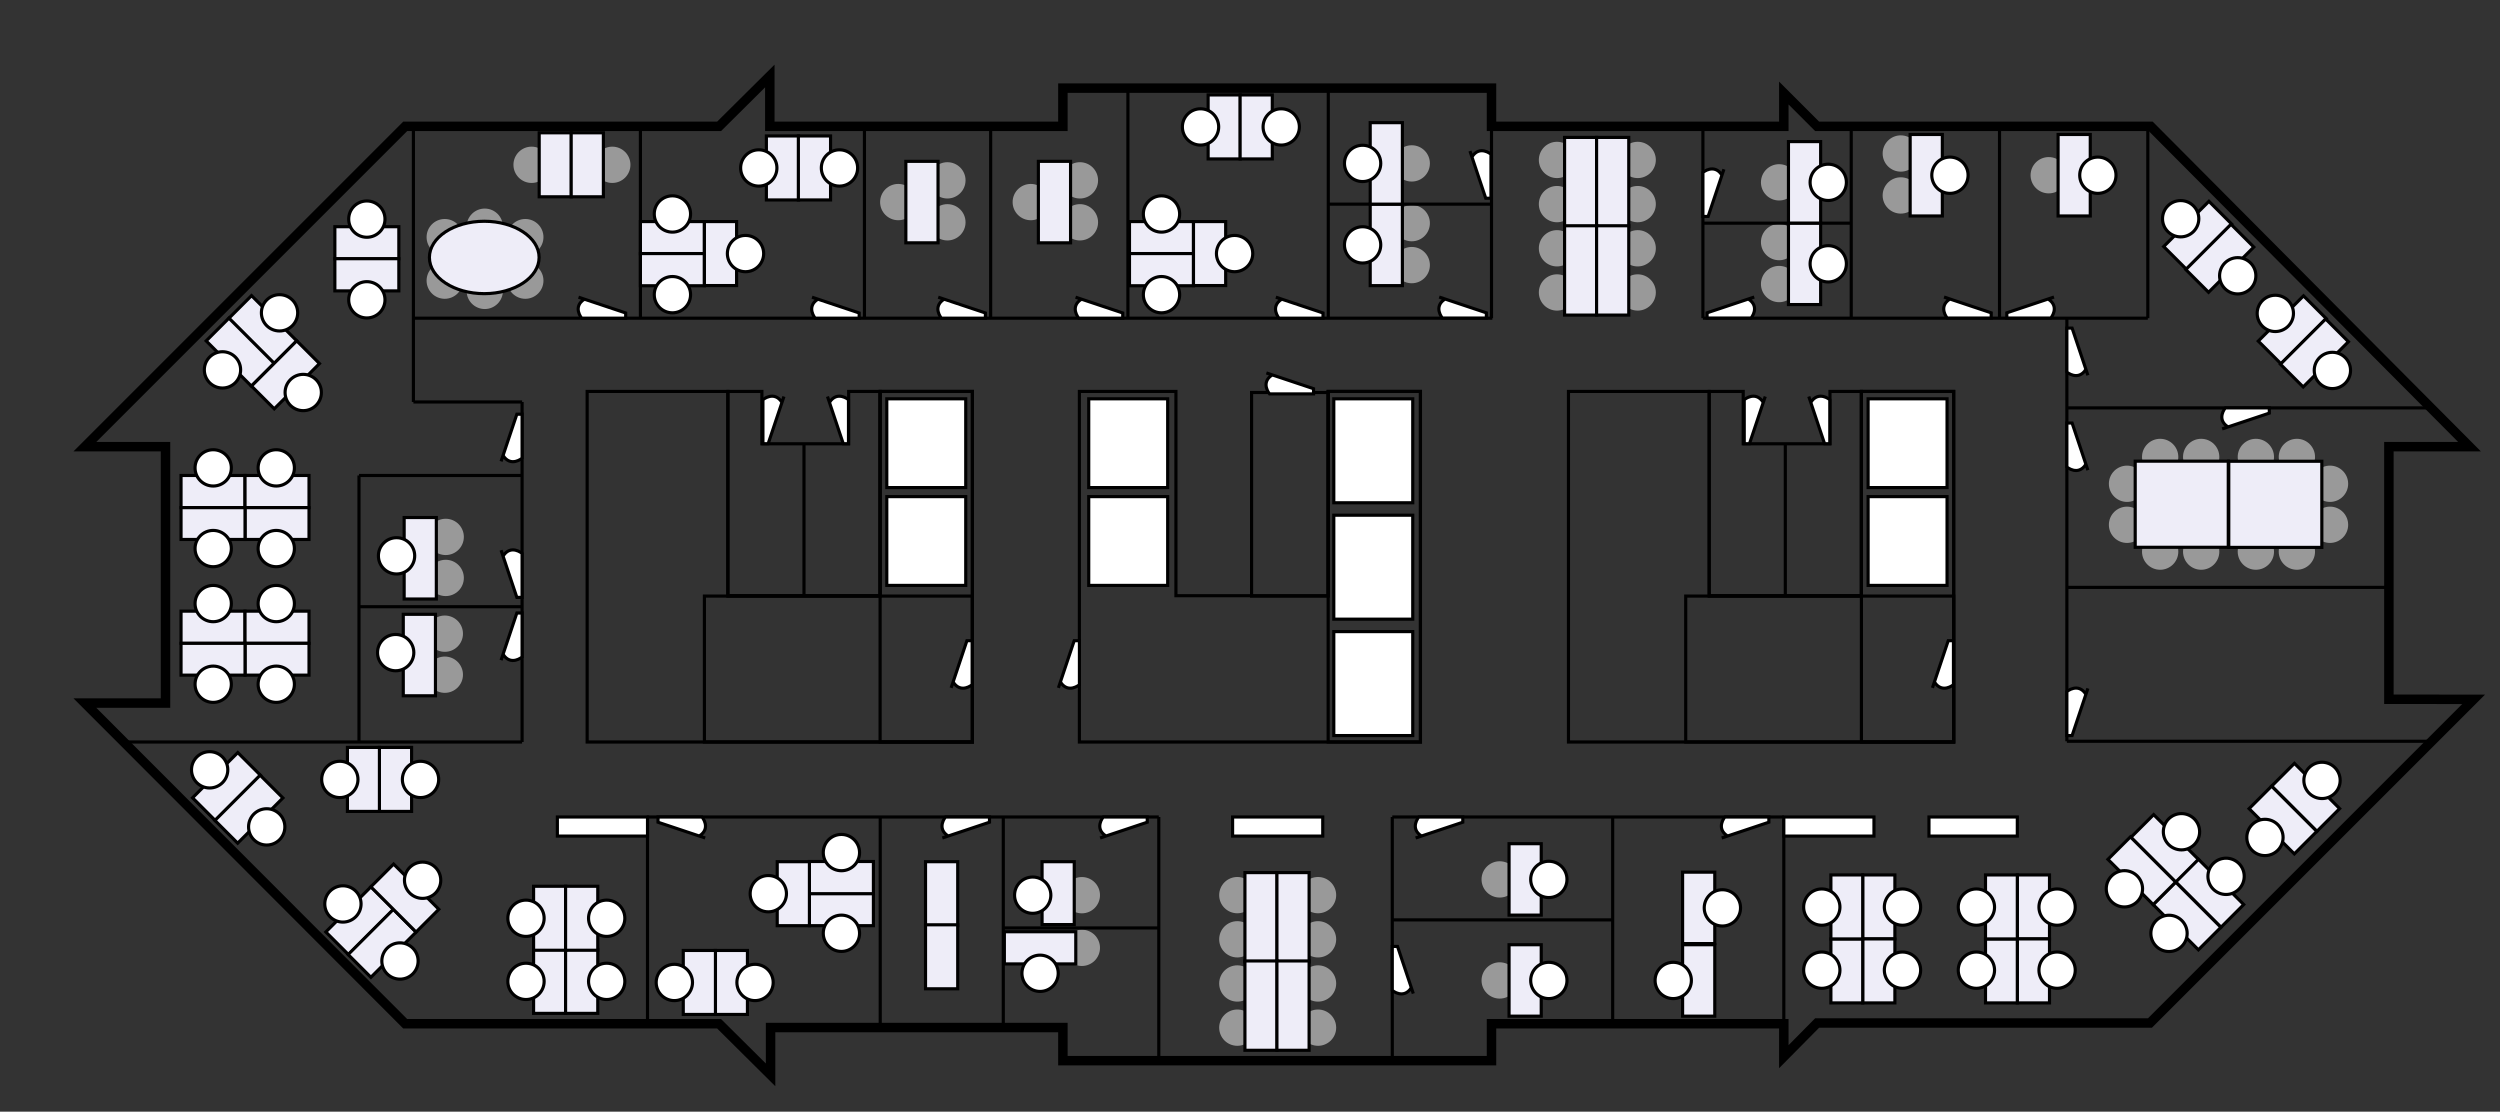 <?xml version="1.0" encoding="UTF-8" standalone="no"?>
<!-- Generator: Adobe Illustrator 16.0.4, SVG Export Plug-In . SVG Version: 6.00 Build 0)  -->

<svg
   xmlns:dc="http://purl.org/dc/elements/1.1/"
   xmlns:cc="http://creativecommons.org/ns#"
   xmlns:rdf="http://www.w3.org/1999/02/22-rdf-syntax-ns#"
   xmlns:svg="http://www.w3.org/2000/svg"
   xmlns="http://www.w3.org/2000/svg"
   xmlns:sodipodi="http://sodipodi.sourceforge.net/DTD/sodipodi-0.dtd"
   xmlns:inkscape="http://www.inkscape.org/namespaces/inkscape"
   version="1.1"
   id="Laag_1"
   sodipodi:docname="map.svg"
   inkscape:version="0.48.4 r9939"
   x="0px"
   y="0px"
   width="792.307px"
   height="352.309px"
   viewBox="0 0 792.307 352.309"
   enable-background="new 0 0 792.307 352.309"
   xml:space="preserve"><rect x="0" y="0" width="792.307" height="352.309" fill="#333333" stroke="none"/><defs
     id="defs323" /><circle
     id="h_circle517"
     fill="#999999"
     cx="342.862"
     cy="283.704"
     r="5.752"
     inkscape:label="#circle517" /><circle
     id="h_circle523"
     fill="#999999"
     cx="342.862"
     cy="300.391"
     r="5.752"
     inkscape:label="#circle523" /><circle
     id="h_circle425"
     fill="#999999"
     cx="475.286"
     cy="278.704"
     r="5.752"
     inkscape:label="#circle425" /><circle
     id="h_circle431"
     fill="#999999"
     cx="475.286"
     cy="310.726"
     r="5.752"
     inkscape:label="#circle431" /><circle
     id="h_circle281"
     fill="#999999"
     cx="602.404"
     cy="48.648"
     r="5.752"
     inkscape:label="#circle281" /><circle
     id="h_circle283"
     fill="#999999"
     cx="602.404"
     cy="61.942"
     r="5.753"
     inkscape:label="#circle283" /><circle
     id="h_circle289"
     fill="#999999"
     cx="649.286"
     cy="55.534"
     r="5.752"
     inkscape:label="#circle289" /><circle
     id="h_circle267"
     fill="#999999"
     cx="563.836"
     cy="76.725"
     r="5.752"
     inkscape:label="#circle267" /><circle
     id="h_circle269"
     fill="#999999"
     cx="563.836"
     cy="90.018"
     r="5.753"
     inkscape:label="#circle269" /><circle
     id="h_circle275"
     fill="#999999"
     cx="563.836"
     cy="57.787"
     r="5.752"
     inkscape:label="#circle275" /><circle
     id="h_circle75"
     fill="#999999"
     cx="141.252"
     cy="170.158"
     r="5.752"
     inkscape:label="#circle75" /><circle
     id="h_circle79"
     fill="#999999"
     cx="141.252"
     cy="183.158"
     r="5.753"
     inkscape:label="#circle79" /><circle
     id="h_circle85"
     fill="#999999"
     cx="140.973"
     cy="200.828"
     r="5.753"
     inkscape:label="#circle85" /><circle
     id="h_circle89"
     fill="#999999"
     cx="140.973"
     cy="213.828"
     r="5.753"
     inkscape:label="#circle89" /><circle
     id="h_circle209"
     fill="#999999"
     cx="447.415"
     cy="70.725"
     r="5.752"
     inkscape:label="#circle209" /><circle
     id="h_circle211"
     fill="#999999"
     cx="447.415"
     cy="84.018"
     r="5.753"
     inkscape:label="#circle211" /><circle
     id="h_circle217"
     fill="#999999"
     cx="447.415"
     cy="51.787"
     r="5.752"
     inkscape:label="#circle217" /><sodipodi:namedview
     inkscape:cy="155.58864"
     inkscape:cx="150.62319"
     inkscape:zoom="6.24"
     showgrid="false"
     guidetolerance="10"
     gridtolerance="10"
     objecttolerance="10"
     borderopacity="1"
     pagecolor="#ffffff"
     bordercolor="#666666"
     id="namedview639"
     inkscape:current-layer="Laag_1"
     inkscape:window-maximized="1"
     inkscape:window-y="25"
     inkscape:window-x="0"
     inkscape:window-height="981"
     inkscape:window-width="1920"
     inkscape:pageshadow="2"
     inkscape:pageopacity="0" /><polygon
     id="polygon3"
     fill="none"
     stroke="#000000"
     stroke-width="3"
     stroke-miterlimit="10"
     points="681.373,324.209   575.893,324.209 565.333,334.889 565.333,324.448 472.693,324.448 472.693,336.141 336.853,336.141 336.853,325.648   244.212,325.648 244.213,340.648 227.893,324.448 128.413,324.448 26.893,222.809 52.453,222.809 52.453,141.568 26.893,141.568   128.413,40.048 227.893,40.048 243.973,24.087 243.973,40.048 336.853,40.048 336.853,27.929 472.693,27.929 472.693,40.048   565.333,40.048 565.333,29.489 575.893,40.048 681.613,40.048 782.653,141.568 757.093,141.568 757.093,221.608 783.946,221.635 " /><rect
     id="rect5"
     x="57.373"
     y="150.688"
     fill="#EEEDF8"
     stroke="#000000"
     stroke-miterlimit="10"
     width="20.28"
     height="10.2" /><rect
     id="rect7"
     x="77.653"
     y="150.688"
     fill="#EEEDF8"
     stroke="#000000"
     stroke-miterlimit="10"
     width="20.28"
     height="10.2" /><rect
     id="rect9"
     x="77.653"
     y="160.889"
     fill="#EEEDF8"
     stroke="#000000"
     stroke-miterlimit="10"
     width="20.28"
     height="10.079" /><rect
     id="rect11"
     x="57.373"
     y="160.889"
     fill="#EEEDF8"
     stroke="#000000"
     stroke-miterlimit="10"
     width="20.28"
     height="10.079" /><circle
     id="circle13"
     fill="#FFFFFF"
     stroke="#000000"
     stroke-miterlimit="10"
     cx="67.567"
     cy="148.28"
     r="5.752" /><circle
     id="circle15"
     fill="#FFFFFF"
     stroke="#000000"
     stroke-miterlimit="10"
     cx="87.553"
     cy="148.28"
     r="5.752" /><circle
     id="circle17"
     fill="#FFFFFF"
     stroke="#000000"
     stroke-miterlimit="10"
     cx="87.553"
     cy="173.856"
     r="5.752" /><circle
     id="circle19"
     fill="#FFFFFF"
     stroke="#000000"
     stroke-miterlimit="10"
     cx="67.567"
     cy="173.856"
     r="5.752" /><rect
     id="rect21"
     x="57.373"
     y="193.688"
     fill="#EEEDF8"
     stroke="#000000"
     stroke-miterlimit="10"
     width="20.28"
     height="10.2" /><rect
     id="rect23"
     x="77.653"
     y="193.688"
     fill="#EEEDF8"
     stroke="#000000"
     stroke-miterlimit="10"
     width="20.28"
     height="10.2" /><rect
     id="rect25"
     x="77.653"
     y="203.889"
     fill="#EEEDF8"
     stroke="#000000"
     stroke-miterlimit="10"
     width="20.28"
     height="10.079" /><rect
     id="rect27"
     x="57.373"
     y="203.889"
     fill="#EEEDF8"
     stroke="#000000"
     stroke-miterlimit="10"
     width="20.28"
     height="10.079" /><circle
     id="circle29"
     fill="#FFFFFF"
     stroke="#000000"
     stroke-miterlimit="10"
     cx="67.567"
     cy="191.28"
     r="5.752" /><circle
     id="circle31"
     fill="#FFFFFF"
     stroke="#000000"
     stroke-miterlimit="10"
     cx="87.553"
     cy="191.28"
     r="5.752" /><circle
     id="circle33"
     fill="#FFFFFF"
     stroke="#000000"
     stroke-miterlimit="10"
     cx="87.553"
     cy="216.856"
     r="5.752" /><circle
     id="circle35"
     fill="#FFFFFF"
     stroke="#000000"
     stroke-miterlimit="10"
     cx="67.567"
     cy="216.856"
     r="5.752" /><rect
     id="rect37"
     x="73.142"
     y="99.346"
     transform="matrix(-0.707 -0.707 0.707 -0.707 68.315 237.191)"
     fill="#EEEDF8"
     stroke="#000000"
     stroke-miterlimit="10"
     width="20.281"
     height="10.201" /><circle
     id="circle39"
     fill="#FFFFFF"
     stroke="#000000"
     stroke-miterlimit="10"
     cx="88.593"
     cy="99.139"
     r="5.752" /><rect
     id="rect41"
     x="65.973"
     y="106.52"
     transform="matrix(0.707 0.707 -0.707 0.707 101.22 -21.127)"
     fill="#EEEDF8"
     stroke="#000000"
     stroke-miterlimit="10"
     width="20.28"
     height="10.201" /><circle
     id="circle43"
     fill="#FFFFFF"
     stroke="#000000"
     stroke-miterlimit="10"
     cx="70.508"
     cy="117.224"
     r="5.752" /><rect
     id="rect45"
     x="80.358"
     y="113.687"
     transform="matrix(0.707 -0.707 0.707 0.707 -57.49 98.789)"
     fill="#EEEDF8"
     stroke="#000000"
     stroke-miterlimit="10"
     width="20.28"
     height="10.202" /><circle
     id="circle47"
     fill="#FFFFFF"
     stroke="#000000"
     stroke-miterlimit="10"
     cx="96.102"
     cy="124.394"
     r="5.752" /><rect
     id="rect49"
     x="106.122"
     y="71.849"
     fill="#EEEDF8"
     stroke="#000000"
     stroke-miterlimit="10"
     width="20.28"
     height="10.199" /><circle
     id="circle51"
     fill="#FFFFFF"
     stroke="#000000"
     stroke-miterlimit="10"
     cx="116.262"
     cy="69.441"
     r="5.752" /><rect
     id="rect53"
     x="106.122"
     y="81.989"
     fill="#EEEDF8"
     stroke="#000000"
     stroke-miterlimit="10"
     width="20.28"
     height="10.201" /><circle
     id="circle55"
     fill="#FFFFFF"
     stroke="#000000"
     stroke-miterlimit="10"
     cx="116.262"
     cy="95.017"
     r="5.752" /><line
     id="line57"
     fill="none"
     stroke="#000000"
     stroke-miterlimit="10"
     x1="131.015"
     y1="40.048"
     x2="131.015"
     y2="127.393" /><line
     id="line59"
     fill="none"
     stroke="#000000"
     stroke-miterlimit="10"
     x1="39.228"
     y1="235.157"
     x2="165.461"
     y2="235.157" /><line
     id="line61"
     fill="none"
     stroke="#000000"
     stroke-miterlimit="10"
     x1="165.461"
     y1="235.157"
     x2="165.461"
     y2="127.393" /><line
     id="line63"
     fill="none"
     stroke="#000000"
     stroke-miterlimit="10"
     x1="131.015"
     y1="127.393"
     x2="165.461"
     y2="127.393" /><line
     id="line65"
     fill="none"
     stroke="#000000"
     stroke-miterlimit="10"
     x1="113.771"
     y1="235.157"
     x2="113.771"
     y2="150.688" /><line
     id="line67"
     fill="none"
     stroke="#000000"
     stroke-miterlimit="10"
     x1="113.771"
     y1="150.688"
     x2="165.461"
     y2="150.688" /><line
     id="line69"
     fill="none"
     stroke="#000000"
     stroke-miterlimit="10"
     x1="113.771"
     y1="192.28"
     x2="165.461"
     y2="192.28" /><rect
     id="rect71"
     x="128.084"
     y="164.018"
     fill="#EEEDF8"
     stroke="#000000"
     stroke-miterlimit="10"
     width="10.2"
     height="25.823" /><circle
     id="circle73"
     fill="#FFFFFF"
     stroke="#000000"
     stroke-miterlimit="10"
     cx="125.676"
     cy="176.158"
     r="5.752" /><rect
     id="rect81"
     x="127.805"
     y="194.688"
     fill="#EEEDF8"
     stroke="#000000"
     stroke-miterlimit="10"
     width="10.2"
     height="25.822" /><circle
     id="circle83"
     fill="#FFFFFF"
     stroke="#000000"
     stroke-miterlimit="10"
     cx="125.397"
     cy="206.828"
     r="5.753" /><line
     id="line91"
     fill="none"
     stroke="#000000"
     stroke-miterlimit="10"
     x1="202.961"
     y1="40.048"
     x2="202.961"
     y2="100.841" /><line
     id="line93"
     fill="none"
     stroke="#000000"
     stroke-miterlimit="10"
     x1="472.961"
     y1="100.841"
     x2="131.015"
     y2="100.841" /><line
     id="line95"
     fill="none"
     stroke="#000000"
     stroke-miterlimit="10"
     x1="273.961"
     y1="40.048"
     x2="273.961"
     y2="100.841" /><line
     id="line97"
     fill="none"
     stroke="#000000"
     stroke-miterlimit="10"
     x1="472.693"
     y1="40.048"
     x2="472.693"
     y2="100.841" /><line
     id="line99"
     fill="none"
     stroke="#000000"
     stroke-miterlimit="10"
     x1="313.961"
     y1="40.048"
     x2="313.961"
     y2="100.854" /><line
     id="line101"
     fill="none"
     stroke="#000000"
     stroke-miterlimit="10"
     x1="357.461"
     y1="27.929"
     x2="357.461"
     y2="100.769" /><line
     id="line103"
     fill="none"
     stroke="#000000"
     stroke-miterlimit="10"
     x1="420.961"
     y1="27.929"
     x2="420.961"
     y2="100.854" /><path
     id="path105"
     fill="#FFFFFF"
     stroke="#000000"
     stroke-miterlimit="10"
     d="M165.461,145.221c0,0-3.557,2.985-6.036-0.86  l-0.622,1.86l5-14.949h1.658V145.221L165.461,145.221z" /><path
     id="path107"
     fill="#FFFFFF"
     stroke="#000000"
     stroke-miterlimit="10"
     d="M165.461,208.222c0,0-3.557,2.985-6.036-0.86  l-0.622,1.86l5-14.949h1.658V208.222L165.461,208.222z" /><path
     id="path109"
     fill="#FFFFFF"
     stroke="#000000"
     stroke-miterlimit="10"
     d="M165.461,175.377c0,0-3.557-2.985-6.036,0.86  l-0.622-1.86l5,14.949h1.658V175.377L165.461,175.377z" /><path
     id="path111"
     fill="#FFFFFF"
     stroke="#000000"
     stroke-miterlimit="10"
     d="M184.343,100.841c0,0-2.986-3.557,0.86-6.035  l-1.86-0.622l14.949,5v1.657H184.343z" /><path
     id="path113"
     fill="#FFFFFF"
     stroke="#000000"
     stroke-miterlimit="10"
     d="M258.343,100.841c0,0-2.986-3.557,0.86-6.035  l-1.86-0.622l14.949,5v1.657H258.343z" /><path
     id="path115"
     fill="#FFFFFF"
     stroke="#000000"
     stroke-miterlimit="10"
     d="M298.343,100.841c0,0-2.986-3.557,0.86-6.035  l-1.86-0.622l14.949,5v1.657H298.343z" /><path
     id="path117"
     fill="#FFFFFF"
     stroke="#000000"
     stroke-miterlimit="10"
     d="M341.87,100.841c0,0-2.986-3.557,0.86-6.035  l-1.86-0.622l14.949,5v1.657H341.87z" /><path
     id="path119"
     fill="#FFFFFF"
     stroke="#000000"
     stroke-miterlimit="10"
     d="M405.343,100.841c0,0-2.985-3.557,0.86-6.035  l-1.86-0.622l14.949,5v1.657H405.343z" /><path
     id="path121"
     fill="#FFFFFF"
     stroke="#000000"
     stroke-miterlimit="10"
     d="M457.112,100.798c0,0-2.986-3.557,0.859-6.036  l-1.859-0.621l14.948,5v1.657H457.112z" /><circle
     id="h_circle125"
     fill="#999999"
     cx="168.474"
     cy="52.229"
     r="5.752"
     inkscape:label="#circle125" /><circle
     id="h_circle129"
     fill="#999999"
     cx="194.05"
     cy="52.229"
     r="5.752"
     inkscape:label="#circle129" /><circle
     id="h_circle133"
     fill="#999999"
     cx="153.631"
     cy="92.189"
     r="5.752"
     inkscape:label="#circle133" /><circle
     id="h_circle135"
     fill="#999999"
     cx="140.948"
     cy="75.155"
     r="5.752"
     inkscape:label="#circle135" /><circle
     id="h_circle137"
     fill="#999999"
     cx="140.948"
     cy="88.943"
     r="5.752"
     inkscape:label="#circle137" /><circle
     id="h_circle139"
     fill="#999999"
     cx="166.485"
     cy="75.155"
     r="5.752"
     inkscape:label="#circle139" /><circle
     id="h_circle141"
     fill="#999999"
     cx="166.485"
     cy="88.943"
     r="5.752"
     inkscape:label="#circle141" /><circle
     id="h_circle143"
     fill="#999999"
     cx="153.631"
     cy="71.849"
     r="5.752"
     inkscape:label="#circle143" /><rect
     id="rect145"
     x="202.961"
     y="70.222"
     fill="#EEEDF8"
     stroke="#000000"
     stroke-miterlimit="10"
     width="20.28"
     height="10.199" /><circle
     id="circle147"
     fill="#FFFFFF"
     stroke="#000000"
     stroke-miterlimit="10"
     cx="213.102"
     cy="67.813"
     r="5.752" /><rect
     id="rect149"
     x="202.961"
     y="80.361"
     fill="#EEEDF8"
     stroke="#000000"
     stroke-miterlimit="10"
     width="20.28"
     height="10.201" /><circle
     id="circle151"
     fill="#FFFFFF"
     stroke="#000000"
     stroke-miterlimit="10"
     cx="213.102"
     cy="93.39"
     r="5.752" /><rect
     id="rect153"
     x="223.242"
     y="70.221"
     fill="#EEEDF8"
     stroke="#000000"
     stroke-miterlimit="10"
     width="10.201"
     height="20.279" /><circle
     id="circle155"
     fill="#FFFFFF"
     stroke="#000000"
     stroke-miterlimit="10"
     cx="236.27"
     cy="80.361"
     r="5.752" /><rect
     id="rect157"
     x="242.882"
     y="43.089"
     fill="#EEEDF8"
     stroke="#000000"
     stroke-miterlimit="10"
     width="10.2"
     height="20.28" /><circle
     id="circle159"
     fill="#FFFFFF"
     stroke="#000000"
     stroke-miterlimit="10"
     cx="240.474"
     cy="53.229"
     r="5.752" /><rect
     id="rect161"
     x="253.022"
     y="43.089"
     fill="#EEEDF8"
     stroke="#000000"
     stroke-miterlimit="10"
     width="10.201"
     height="20.28" /><circle
     id="circle163"
     fill="#FFFFFF"
     stroke="#000000"
     stroke-miterlimit="10"
     cx="266.05"
     cy="53.229"
     r="5.752" /><circle
     id="h_circle167"
     fill="#999999"
     cx="284.676"
     cy="64.044"
     r="5.752"
     inkscape:label="#circle167" /><circle
     id="h_circle169"
     fill="#999999"
     cx="300.252"
     cy="57.158"
     r="5.752"
     inkscape:label="#circle169" /><circle
     id="h_circle171"
     fill="#999999"
     cx="300.252"
     cy="70.451"
     r="5.753"
     inkscape:label="#circle171" /><circle
     id="h_circle175"
     fill="#999999"
     cx="326.676"
     cy="64.044"
     r="5.752"
     inkscape:label="#circle175" /><circle
     id="h_circle177"
     fill="#999999"
     cx="342.252"
     cy="57.158"
     r="5.752"
     inkscape:label="#circle177" /><circle
     id="h_circle179"
     fill="#999999"
     cx="342.252"
     cy="70.451"
     r="5.753"
     inkscape:label="#circle179" /><rect
     id="rect181"
     x="357.961"
     y="70.222"
     fill="#EEEDF8"
     stroke="#000000"
     stroke-miterlimit="10"
     width="20.28"
     height="10.199" /><circle
     id="circle183"
     fill="#FFFFFF"
     stroke="#000000"
     stroke-miterlimit="10"
     cx="368.102"
     cy="67.813"
     r="5.752" /><rect
     id="rect185"
     x="357.961"
     y="80.361"
     fill="#EEEDF8"
     stroke="#000000"
     stroke-miterlimit="10"
     width="20.28"
     height="10.201" /><circle
     id="circle187"
     fill="#FFFFFF"
     stroke="#000000"
     stroke-miterlimit="10"
     cx="368.102"
     cy="93.39"
     r="5.752" /><rect
     id="rect189"
     x="378.242"
     y="70.221"
     fill="#EEEDF8"
     stroke="#000000"
     stroke-miterlimit="10"
     width="10.201"
     height="20.279" /><circle
     id="circle191"
     fill="#FFFFFF"
     stroke="#000000"
     stroke-miterlimit="10"
     cx="391.27"
     cy="80.361"
     r="5.752" /><rect
     id="rect193"
     x="382.882"
     y="30.089"
     fill="#EEEDF8"
     stroke="#000000"
     stroke-miterlimit="10"
     width="10.2"
     height="20.28" /><circle
     id="circle195"
     fill="#FFFFFF"
     stroke="#000000"
     stroke-miterlimit="10"
     cx="380.474"
     cy="40.229"
     r="5.752" /><rect
     id="rect197"
     x="393.022"
     y="30.089"
     fill="#EEEDF8"
     stroke="#000000"
     stroke-miterlimit="10"
     width="10.2"
     height="20.28" /><circle
     id="circle199"
     fill="#FFFFFF"
     stroke="#000000"
     stroke-miterlimit="10"
     cx="406.05"
     cy="40.229"
     r="5.752" /><line
     id="line201"
     fill="none"
     stroke="#000000"
     stroke-miterlimit="10"
     x1="420.961"
     y1="64.699"
     x2="472.693"
     y2="64.699" /><path
     id="path203"
     fill="#FFFFFF"
     stroke="#000000"
     stroke-miterlimit="10"
     d="M472.521,48.869c0,0-3.558-2.986-6.036,0.86  l-0.622-1.86l5,14.949h1.657L472.521,48.869L472.521,48.869z" /><rect
     id="rect205"
     x="434.247"
     y="64.699"
     fill="#EEEDF8"
     stroke="#000000"
     stroke-miterlimit="10"
     width="10.2"
     height="25.824" /><circle
     id="circle207"
     fill="#FFFFFF"
     stroke="#000000"
     stroke-miterlimit="10"
     cx="431.838"
     cy="77.61"
     r="5.752" /><rect
     id="rect213"
     x="434.247"
     y="38.875"
     fill="#EEEDF8"
     stroke="#000000"
     stroke-miterlimit="10"
     width="10.2"
     height="25.824" /><circle
     id="circle215"
     fill="#FFFFFF"
     stroke="#000000"
     stroke-miterlimit="10"
     cx="431.838"
     cy="51.787"
     r="5.752" /><circle
     id="h_circle221"
     fill="#999999"
     cx="493.444"
     cy="50.688"
     r="5.752"
     inkscape:label="#circle221" /><circle
     id="h_circle225"
     fill="#999999"
     cx="519.02"
     cy="50.688"
     r="5.752"
     inkscape:label="#circle225" /><circle
     id="h_circle227"
     fill="#999999"
     cx="493.444"
     cy="64.688"
     r="5.752"
     inkscape:label="#circle227" /><circle
     id="h_circle229"
     fill="#999999"
     cx="519.02"
     cy="64.688"
     r="5.752"
     inkscape:label="#circle229" /><circle
     id="h_circle233"
     fill="#999999"
     cx="493.444"
     cy="78.688"
     r="5.752"
     inkscape:label="#circle233" /><circle
     id="h_circle237"
     fill="#999999"
     cx="519.02"
     cy="78.688"
     r="5.752"
     inkscape:label="#circle237" /><circle
     id="h_circle239"
     fill="#999999"
     cx="493.444"
     cy="92.688"
     r="5.752"
     inkscape:label="#circle239" /><circle
     id="h_circle241"
     fill="#999999"
     cx="519.02"
     cy="92.688"
     r="5.752"
     inkscape:label="#circle241" /><line
     id="line243"
     fill="none"
     stroke="#000000"
     stroke-miterlimit="10"
     x1="539.693"
     y1="40.048"
     x2="539.693"
     y2="100.841" /><line
     id="line245"
     fill="none"
     stroke="#000000"
     stroke-miterlimit="10"
     x1="586.693"
     y1="40.048"
     x2="586.693"
     y2="100.841" /><line
     id="line247"
     fill="none"
     stroke="#000000"
     stroke-miterlimit="10"
     x1="633.693"
     y1="40.048"
     x2="633.693"
     y2="100.841" /><line
     id="line249"
     fill="none"
     stroke="#000000"
     stroke-miterlimit="10"
     x1="680.693"
     y1="40.048"
     x2="680.693"
     y2="100.841" /><line
     id="line251"
     fill="none"
     stroke="#000000"
     stroke-miterlimit="10"
     x1="539.693"
     y1="100.841"
     x2="680.693"
     y2="100.841" /><line
     id="line253"
     fill="none"
     stroke="#000000"
     stroke-miterlimit="10"
     x1="539.693"
     y1="70.725"
     x2="586.693"
     y2="70.725" /><path
     id="path255"
     fill="#FFFFFF"
     stroke="#000000"
     stroke-miterlimit="10"
     d="M554.956,100.798c0,0,2.986-3.557-0.86-6.036  l1.86-0.621l-14.949,5v1.657H554.956z" /><path
     id="path257"
     fill="#FFFFFF"
     stroke="#000000"
     stroke-miterlimit="10"
     d="M649.956,100.798c0,0,2.986-3.557-0.86-6.036  l1.86-0.621l-14.949,5v1.657H649.956z" /><path
     id="path259"
     fill="#FFFFFF"
     stroke="#000000"
     stroke-miterlimit="10"
     d="M617.112,100.798c0,0-2.986-3.557,0.859-6.036  l-1.859-0.621l14.948,5v1.657H617.112z" /><path
     id="path261"
     fill="#FFFFFF"
     stroke="#000000"
     stroke-miterlimit="10"
     d="M539.693,54.64c0,0,3.557-2.986,6.035,0.859  l0.622-1.859l-5,14.948h-1.657V54.64z" /><rect
     id="rect263"
     x="566.804"
     y="70.699"
     fill="#EEEDF8"
     stroke="#000000"
     stroke-miterlimit="10"
     width="10.2"
     height="25.824" /><circle
     id="circle265"
     fill="#FFFFFF"
     stroke="#000000"
     stroke-miterlimit="10"
     cx="579.413"
     cy="83.61"
     r="5.752" /><rect
     id="rect271"
     x="566.804"
     y="44.875"
     fill="#EEEDF8"
     stroke="#000000"
     stroke-miterlimit="10"
     width="10.2"
     height="25.824" /><circle
     id="circle273"
     fill="#FFFFFF"
     stroke="#000000"
     stroke-miterlimit="10"
     cx="579.413"
     cy="57.787"
     r="5.752" /><rect
     id="rect277"
     x="605.372"
     y="42.623"
     fill="#EEEDF8"
     stroke="#000000"
     stroke-miterlimit="10"
     width="10.2"
     height="25.824" /><circle
     id="circle279"
     fill="#FFFFFF"
     stroke="#000000"
     stroke-miterlimit="10"
     cx="617.98"
     cy="55.534"
     r="5.752" /><rect
     id="rect285"
     x="652.253"
     y="42.623"
     fill="#EEEDF8"
     stroke="#000000"
     stroke-miterlimit="10"
     width="10.2"
     height="25.824" /><circle
     id="circle287"
     fill="#FFFFFF"
     stroke="#000000"
     stroke-miterlimit="10"
     cx="664.862"
     cy="55.534"
     r="5.752" /><line
     id="line291"
     fill="none"
     stroke="#000000"
     stroke-miterlimit="10"
     x1="655.039"
     y1="100.854"
     x2="655.039"
     y2="234.923" /><line
     id="line293"
     fill="none"
     stroke="#000000"
     stroke-miterlimit="10"
     x1="655.039"
     y1="129.272"
     x2="770.659"
     y2="129.272" /><line
     id="line295"
     fill="none"
     stroke="#000000"
     stroke-miterlimit="10"
     x1="655.039"
     y1="234.923"
     x2="770.659"
     y2="234.923" /><line
     id="line297"
     fill="none"
     stroke="#000000"
     stroke-miterlimit="10"
     x1="655.039"
     y1="186.153"
     x2="757.093"
     y2="186.153" /><path
     id="path299"
     fill="#FFFFFF"
     stroke="#000000"
     stroke-miterlimit="10"
     d="M655.039,117.937c0,0,3.557,2.985,6.036-0.86  l0.622,1.86l-5-14.949h-1.658V117.937z" /><path
     id="path301"
     fill="#FFFFFF"
     stroke="#000000"
     stroke-miterlimit="10"
     d="M655.039,148.01c0,0,3.557,2.986,6.036-0.859  l0.622,1.859l-5-14.948h-1.658V148.01z" /><path
     id="path303"
     fill="#FFFFFF"
     stroke="#000000"
     stroke-miterlimit="10"
     d="M655.039,219.167c0,0,3.557-2.985,6.036,0.859  l0.622-1.859l-5,14.949h-1.658V219.167z" /><path
     id="path305"
     fill="#FFFFFF"
     stroke="#000000"
     stroke-miterlimit="10"
     d="M705.249,129.272c0,0-2.986,3.557,0.859,6.036  l-1.859,0.622l14.949-5v-1.658H705.249z" /><rect
     id="rect307"
     x="686.256"
     y="69.523"
     transform="matrix(-0.707 0.707 -0.707 -0.707 1241.605 -365.019)"
     fill="#EEEDF8"
     stroke="#000000"
     stroke-miterlimit="10"
     width="20.282"
     height="10.199" /><circle
     id="circle309"
     fill="#FFFFFF"
     stroke="#000000"
     stroke-miterlimit="10"
     cx="691.101"
     cy="69.319"
     r="5.752" /><rect
     id="rect311"
     x="693.445"
     y="76.694"
     transform="matrix(0.707 -0.707 0.707 0.707 148.238 521.467)"
     fill="#EEEDF8"
     stroke="#000000"
     stroke-miterlimit="10"
     width="20.281"
     height="10.201" /><circle
     id="circle313"
     fill="#FFFFFF"
     stroke="#000000"
     stroke-miterlimit="10"
     cx="709.186"
     cy="87.404"
     r="5.752" /><rect
     id="rect315"
     x="716.256"
     y="99.522"
     transform="matrix(-0.707 0.707 -0.707 -0.707 1314.002 -335.059)"
     fill="#EEEDF8"
     stroke="#000000"
     stroke-miterlimit="10"
     width="20.282"
     height="10.2" /><circle
     id="circle317"
     fill="#FFFFFF"
     stroke="#000000"
     stroke-miterlimit="10"
     cx="721.101"
     cy="99.319"
     r="5.752" /><rect
     id="rect319"
     x="723.445"
     y="106.694"
     transform="matrix(0.707 -0.707 0.707 0.707 135.812 551.467)"
     fill="#EEEDF8"
     stroke="#000000"
     stroke-miterlimit="10"
     width="20.281"
     height="10.201" /><circle
     id="circle321"
     fill="#FFFFFF"
     stroke="#000000"
     stroke-miterlimit="10"
     cx="739.186"
     cy="117.404"
     r="5.752" /><circle
     id="h_circle325"
     fill="#999999"
     cx="674.101"
     cy="166.319"
     r="5.752"
     inkscape:label="#circle325" /><circle
     id="h_circle327"
     fill="#999999"
     cx="674.101"
     cy="153.319"
     r="5.752"
     inkscape:label="#circle327" /><circle
     id="h_circle329"
     fill="#999999"
     cx="684.604"
     cy="144.818"
     r="5.752"
     inkscape:label="#circle329" /><circle
     id="h_circle331"
     fill="#999999"
     cx="697.604"
     cy="144.818"
     r="5.752"
     inkscape:label="#circle331" /><circle
     id="h_circle333"
     fill="#999999"
     cx="684.604"
     cy="174.818"
     r="5.752"
     inkscape:label="#circle333" /><circle
     id="h_circle335"
     fill="#999999"
     cx="697.604"
     cy="174.818"
     r="5.752"
     inkscape:label="#circle335" /><circle
     id="h_circle339"
     fill="#999999"
     cx="738.435"
     cy="153.317"
     r="5.752"
     inkscape:label="#circle339" /><circle
     id="h_circle341"
     fill="#999999"
     cx="738.435"
     cy="166.316"
     r="5.752"
     inkscape:label="#circle341" /><circle
     id="h_circle343"
     fill="#999999"
     cx="727.934"
     cy="174.818"
     r="5.752"
     inkscape:label="#circle343" /><circle
     id="h_circle345"
     fill="#999999"
     cx="714.934"
     cy="174.818"
     r="5.752"
     inkscape:label="#circle345" /><circle
     id="h_circle347"
     fill="#999999"
     cx="727.934"
     cy="144.817"
     r="5.752"
     inkscape:label="#circle347" /><circle
     id="h_circle349"
     fill="#999999"
     cx="714.934"
     cy="144.817"
     r="5.752"
     inkscape:label="#circle349" /><line
     id="line351"
     fill="none"
     stroke="#000000"
     stroke-miterlimit="10"
     x1="565.333"
     y1="324.448"
     x2="565.333"
     y2="259.618" /><line
     id="line353"
     fill="none"
     stroke="#000000"
     stroke-miterlimit="10"
     x1="565.333"
     y1="258.923"
     x2="441.247"
     y2="258.923" /><line
     id="line355"
     fill="none"
     stroke="#000000"
     stroke-miterlimit="10"
     x1="441.247"
     y1="258.923"
     x2="441.247"
     y2="336.141" /><line
     id="line357"
     fill="none"
     stroke="#000000"
     stroke-miterlimit="10"
     x1="511.092"
     y1="258.923"
     x2="511.092"
     y2="324.448" /><line
     id="line359"
     fill="none"
     stroke="#000000"
     stroke-miterlimit="10"
     x1="441.247"
     y1="291.532"
     x2="511.092"
     y2="291.532" /><rect
     id="rect361"
     x="720.599"
     y="247.72"
     transform="matrix(0.707 0.707 -0.707 0.707 392.823 -442.673)"
     fill="#EEEDF8"
     stroke="#000000"
     stroke-miterlimit="10"
     width="20.28"
     height="10.201" /><rect
     id="rect363"
     x="713.428"
     y="254.951"
     transform="matrix(0.707 0.707 -0.707 0.707 395.769 -435.491)"
     fill="#EEEDF8"
     stroke="#000000"
     stroke-miterlimit="10"
     width="20.281"
     height="10.08" /><circle
     id="circle365"
     fill="#FFFFFF"
     stroke="#000000"
     stroke-miterlimit="10"
     cx="735.898"
     cy="247.323"
     r="5.753" /><circle
     id="circle367"
     fill="#FFFFFF"
     stroke="#000000"
     stroke-miterlimit="10"
     cx="717.812"
     cy="265.408"
     r="5.752" /><rect
     id="rect369"
     x="675.894"
     y="263.752"
     transform="matrix(-0.707 -0.707 0.707 -0.707 981.049 944.047)"
     fill="#EEEDF8"
     stroke="#000000"
     stroke-miterlimit="10"
     width="20.279"
     height="10.199" /><rect
     id="rect371"
     x="690.216"
     y="278.113"
     transform="matrix(0.707 0.707 -0.707 0.707 405.392 -412.275)"
     fill="#EEEDF8"
     stroke="#000000"
     stroke-miterlimit="10"
     width="20.281"
     height="10.201" /><rect
     id="rect373"
     x="683.045"
     y="285.344"
     transform="matrix(0.707 0.707 -0.707 0.707 408.338 -405.095)"
     fill="#EEEDF8"
     stroke="#000000"
     stroke-miterlimit="10"
     width="20.28"
     height="10.08" /><rect
     id="rect375"
     x="668.685"
     y="271.014"
     transform="matrix(0.707 0.707 -0.707 0.707 394.022 -399.147)"
     fill="#EEEDF8"
     stroke="#000000"
     stroke-miterlimit="10"
     width="20.278"
     height="10.08" /><circle
     id="circle377"
     fill="#FFFFFF"
     stroke="#000000"
     stroke-miterlimit="10"
     cx="691.361"
     cy="263.596"
     r="5.752" /><circle
     id="circle379"
     fill="#FFFFFF"
     stroke="#000000"
     stroke-miterlimit="10"
     cx="705.493"
     cy="277.729"
     r="5.752" /><circle
     id="circle381"
     fill="#FFFFFF"
     stroke="#000000"
     stroke-miterlimit="10"
     cx="687.408"
     cy="295.813"
     r="5.752" /><circle
     id="circle383"
     fill="#FFFFFF"
     stroke="#000000"
     stroke-miterlimit="10"
     cx="673.275"
     cy="281.682"
     r="5.752" /><rect
     id="rect385"
     x="639.333"
     y="277.288"
     fill="#EEEDF8"
     stroke="#000000"
     stroke-miterlimit="10"
     width="10.2"
     height="20.279" /><rect
     id="rect387"
     x="639.333"
     y="297.567"
     fill="#EEEDF8"
     stroke="#000000"
     stroke-miterlimit="10"
     width="10.2"
     height="20.281" /><rect
     id="rect389"
     x="629.252"
     y="297.567"
     fill="#EEEDF8"
     stroke="#000000"
     stroke-miterlimit="10"
     width="10.08"
     height="20.281" /><rect
     id="rect391"
     x="629.252"
     y="277.288"
     fill="#EEEDF8"
     stroke="#000000"
     stroke-miterlimit="10"
     width="10.08"
     height="20.279" /><circle
     id="circle393"
     fill="#FFFFFF"
     stroke="#000000"
     stroke-miterlimit="10"
     cx="651.941"
     cy="287.481"
     r="5.752" /><circle
     id="circle395"
     fill="#FFFFFF"
     stroke="#000000"
     stroke-miterlimit="10"
     cx="651.941"
     cy="307.468"
     r="5.752" /><circle
     id="circle397"
     fill="#FFFFFF"
     stroke="#000000"
     stroke-miterlimit="10"
     cx="626.365"
     cy="307.468"
     r="5.752" /><circle
     id="circle399"
     fill="#FFFFFF"
     stroke="#000000"
     stroke-miterlimit="10"
     cx="626.365"
     cy="287.481"
     r="5.752" /><rect
     id="rect401"
     x="590.333"
     y="277.288"
     fill="#EEEDF8"
     stroke="#000000"
     stroke-miterlimit="10"
     width="10.2"
     height="20.279" /><rect
     id="rect403"
     x="590.333"
     y="297.567"
     fill="#EEEDF8"
     stroke="#000000"
     stroke-miterlimit="10"
     width="10.2"
     height="20.281" /><rect
     id="rect405"
     x="580.252"
     y="297.567"
     fill="#EEEDF8"
     stroke="#000000"
     stroke-miterlimit="10"
     width="10.08"
     height="20.281" /><rect
     id="rect407"
     x="580.252"
     y="277.288"
     fill="#EEEDF8"
     stroke="#000000"
     stroke-miterlimit="10"
     width="10.08"
     height="20.279" /><circle
     id="circle409"
     fill="#FFFFFF"
     stroke="#000000"
     stroke-miterlimit="10"
     cx="602.941"
     cy="287.481"
     r="5.752" /><circle
     id="circle411"
     fill="#FFFFFF"
     stroke="#000000"
     stroke-miterlimit="10"
     cx="602.941"
     cy="307.468"
     r="5.752" /><circle
     id="circle413"
     fill="#FFFFFF"
     stroke="#000000"
     stroke-miterlimit="10"
     cx="577.365"
     cy="307.468"
     r="5.752" /><circle
     id="circle415"
     fill="#FFFFFF"
     stroke="#000000"
     stroke-miterlimit="10"
     cx="577.365"
     cy="287.481"
     r="5.752" /><rect
     id="rect417"
     x="565.333"
     y="258.923"
     fill="#FFFFFF"
     stroke="#000000"
     stroke-miterlimit="10"
     width="28.57"
     height="6.05" /><rect
     id="rect419"
     x="611.333"
     y="258.923"
     fill="#FFFFFF"
     stroke="#000000"
     stroke-miterlimit="10"
     width="28"
     height="6.05" /><rect
     id="rect421"
     x="478.253"
     y="267.388"
     fill="#EEEDF8"
     stroke="#000000"
     stroke-miterlimit="10"
     width="10.2"
     height="22.634" /><circle
     id="circle423"
     fill="#FFFFFF"
     stroke="#000000"
     stroke-miterlimit="10"
     cx="490.862"
     cy="278.704"
     r="5.752" /><rect
     id="rect427"
     x="478.253"
     y="299.409"
     fill="#EEEDF8"
     stroke="#000000"
     stroke-miterlimit="10"
     width="10.2"
     height="22.634" /><circle
     id="circle429"
     fill="#FFFFFF"
     stroke="#000000"
     stroke-miterlimit="10"
     cx="490.862"
     cy="310.726"
     r="5.752" /><path
     id="path433"
     fill="#FFFFFF"
     stroke="#000000"
     stroke-miterlimit="10"
     d="M546.644,258.923c0,0-2.985,3.558,0.859,6.035  l-1.859,0.623l14.949-5v-1.658H546.644z" /><path
     id="path435"
     fill="#FFFFFF"
     stroke="#000000"
     stroke-miterlimit="10"
     d="M449.644,258.923c0,0-2.985,3.558,0.859,6.035  l-1.859,0.623l14.949-5v-1.658H449.644z" /><path
     id="path437"
     fill="#FFFFFF"
     stroke="#000000"
     stroke-miterlimit="10"
     d="M441.247,313.89c0,0,3.557,2.985,6.036-0.859  l0.622,1.859l-5-14.949h-1.658V313.89L441.247,313.89z" /><rect
     id="rect439"
     x="533.253"
     y="299.409"
     fill="#EEEDF8"
     stroke="#000000"
     stroke-miterlimit="10"
     width="10.2"
     height="22.634" /><circle
     id="circle441"
     fill="#FFFFFF"
     stroke="#000000"
     stroke-miterlimit="10"
     cx="530.286"
     cy="310.726"
     r="5.752" /><rect
     id="rect443"
     x="533.253"
     y="276.409"
     fill="#EEEDF8"
     stroke="#000000"
     stroke-miterlimit="10"
     width="10.2"
     height="22.634" /><circle
     id="circle445"
     fill="#FFFFFF"
     stroke="#000000"
     stroke-miterlimit="10"
     cx="545.862"
     cy="287.726"
     r="5.752" /><circle
     id="h_circle449"
     fill="#999999"
     cx="392.137"
     cy="283.688"
     r="5.752"
     inkscape:label="#circle449" /><circle
     id="h_circle453"
     fill="#999999"
     cx="417.713"
     cy="283.688"
     r="5.752"
     inkscape:label="#circle453" /><circle
     id="h_circle455"
     fill="#999999"
     cx="392.137"
     cy="297.688"
     r="5.752"
     inkscape:label="#circle455" /><circle
     id="h_circle457"
     fill="#999999"
     cx="417.713"
     cy="297.688"
     r="5.752"
     inkscape:label="#circle457" /><circle
     id="h_circle461"
     fill="#999999"
     cx="392.137"
     cy="311.688"
     r="5.752"
     inkscape:label="#circle461" /><circle
     id="h_circle465"
     fill="#999999"
     cx="417.713"
     cy="311.688"
     r="5.752"
     inkscape:label="#circle465" /><circle
     id="h_circle467"
     fill="#999999"
     cx="392.137"
     cy="325.688"
     r="5.752"
     inkscape:label="#circle467" /><circle
     id="h_circle469"
     fill="#999999"
     cx="417.713"
     cy="325.688"
     r="5.752"
     inkscape:label="#circle469" /><rect
     id="rect471"
     x="390.64"
     y="258.923"
     fill="#FFFFFF"
     stroke="#000000"
     stroke-miterlimit="10"
     width="28.57"
     height="6.05" /><line
     id="line473"
     fill="none"
     stroke="#000000"
     stroke-miterlimit="10"
     x1="367.247"
     y1="258.923"
     x2="367.247"
     y2="336.141" /><line
     id="line475"
     fill="none"
     stroke="#000000"
     stroke-miterlimit="10"
     x1="367.247"
     y1="258.923"
     x2="204.961"
     y2="258.923" /><line
     id="line477"
     fill="none"
     stroke="#000000"
     stroke-miterlimit="10"
     x1="205.209"
     y1="258.923"
     x2="205.209"
     y2="324.448" /><rect
     id="rect479"
     x="256.522"
     y="283.171"
     fill="#EEEDF8"
     stroke="#000000"
     stroke-miterlimit="10"
     width="20.28"
     height="10.199" /><circle
     id="circle481"
     fill="#FFFFFF"
     stroke="#000000"
     stroke-miterlimit="10"
     cx="266.662"
     cy="295.778"
     r="5.752" /><rect
     id="rect483"
     x="256.522"
     y="273.03"
     fill="#EEEDF8"
     stroke="#000000"
     stroke-miterlimit="10"
     width="20.28"
     height="10.201" /><circle
     id="circle485"
     fill="#FFFFFF"
     stroke="#000000"
     stroke-miterlimit="10"
     cx="266.662"
     cy="270.202"
     r="5.752" /><rect
     id="rect487"
     x="246.321"
     y="273.091"
     fill="#EEEDF8"
     stroke="#000000"
     stroke-miterlimit="10"
     width="10.201"
     height="20.28" /><circle
     id="circle489"
     fill="#FFFFFF"
     stroke="#000000"
     stroke-miterlimit="10"
     cx="243.494"
     cy="283.23"
     r="5.753" /><rect
     id="rect491"
     x="226.681"
     y="301.224"
     fill="#EEEDF8"
     stroke="#000000"
     stroke-miterlimit="10"
     width="10.2"
     height="20.278" /><circle
     id="circle493"
     fill="#FFFFFF"
     stroke="#000000"
     stroke-miterlimit="10"
     cx="239.29"
     cy="311.363"
     r="5.753" /><rect
     id="rect495"
     x="216.541"
     y="301.224"
     fill="#EEEDF8"
     stroke="#000000"
     stroke-miterlimit="10"
     width="10.201"
     height="20.278" /><circle
     id="circle497"
     fill="#FFFFFF"
     stroke="#000000"
     stroke-miterlimit="10"
     cx="213.713"
     cy="311.363"
     r="5.753" /><line
     id="line499"
     fill="none"
     stroke="#000000"
     stroke-miterlimit="10"
     x1="278.961"
     y1="258.923"
     x2="278.961"
     y2="325.648" /><line
     id="line501"
     fill="none"
     stroke="#000000"
     stroke-miterlimit="10"
     x1="317.961"
     y1="258.923"
     x2="317.961"
     y2="325.648" /><rect
     id="rect503"
     x="293.321"
     y="273.091"
     fill="#EEEDF8"
     stroke="#000000"
     stroke-miterlimit="10"
     width="10.202"
     height="20.28" /><rect
     id="rect505"
     x="293.321"
     y="293.091"
     fill="#EEEDF8"
     stroke="#000000"
     stroke-miterlimit="10"
     width="10.202"
     height="20.28" /><path
     id="path507"
     fill="#FFFFFF"
     stroke="#000000"
     stroke-miterlimit="10"
     d="M349.644,258.923c0,0-2.985,3.558,0.859,6.035  l-1.859,0.623l14.949-5v-1.658H349.644z" /><path
     id="path509"
     fill="#FFFFFF"
     stroke="#000000"
     stroke-miterlimit="10"
     d="M299.644,258.923c0,0-2.985,3.558,0.859,6.035  l-1.859,0.623l14.949-5v-1.658H299.644z" /><path
     id="path511"
     fill="#FFFFFF"
     stroke="#000000"
     stroke-miterlimit="10"
     d="M222.488,258.923c0,0,2.986,3.558-0.859,6.035  l1.859,0.623l-14.949-5v-1.658H222.488z" /><line
     id="line513"
     fill="none"
     stroke="#000000"
     stroke-miterlimit="10"
     x1="317.961"
     y1="294.091"
     x2="367.247"
     y2="294.091" /><rect
     id="rect515"
     x="330.253"
     y="273.091"
     fill="#EEEDF8"
     stroke="#000000"
     stroke-miterlimit="10"
     width="10.2"
     height="19.932" /><circle
     id="circle519"
     fill="#FFFFFF"
     stroke="#000000"
     stroke-miterlimit="10"
     cx="327.286"
     cy="283.704"
     r="5.752" /><rect
     id="rect521"
     x="318.305"
     y="295.29"
     fill="#EEEDF8"
     stroke="#000000"
     stroke-miterlimit="10"
     width="22.635"
     height="10.2" /><circle
     id="circle525"
     fill="#FFFFFF"
     stroke="#000000"
     stroke-miterlimit="10"
     cx="329.622"
     cy="308.458"
     r="5.752" /><rect
     id="rect527"
     x="103.849"
     y="286.677"
     transform="matrix(-0.707 0.707 -0.707 -0.707 400.909 417.492)"
     fill="#EEEDF8"
     stroke="#000000"
     stroke-miterlimit="10"
     width="20.28"
     height="10.201" /><circle
     id="circle529"
     fill="#FFFFFF"
     stroke="#000000"
     stroke-miterlimit="10"
     cx="108.678"
     cy="286.479"
     r="5.752" /><rect
     id="rect531"
     x="111.015"
     y="293.869"
     transform="matrix(0.707 -0.707 0.707 0.707 -175.918 173.236)"
     fill="#EEEDF8"
     stroke="#000000"
     stroke-miterlimit="10"
     width="20.28"
     height="10.201" /><circle
     id="circle533"
     fill="#FFFFFF"
     stroke="#000000"
     stroke-miterlimit="10"
     cx="126.763"
     cy="304.564"
     r="5.753" /><rect
     id="rect535"
     x="118.178"
     y="279.468"
     transform="matrix(-0.707 -0.707 0.707 -0.707 17.833 576.523)"
     fill="#EEEDF8"
     stroke="#000000"
     stroke-miterlimit="10"
     width="20.28"
     height="10.201" /><circle
     id="circle537"
     fill="#FFFFFF"
     stroke="#000000"
     stroke-miterlimit="10"
     cx="133.934"
     cy="278.969"
     r="5.752" /><rect
     id="rect539"
     x="110.106"
     y="236.878"
     fill="#EEEDF8"
     stroke="#000000"
     stroke-miterlimit="10"
     width="10.2"
     height="20.279" /><circle
     id="circle541"
     fill="#FFFFFF"
     stroke="#000000"
     stroke-miterlimit="10"
     cx="107.698"
     cy="247.018"
     r="5.753" /><rect
     id="rect543"
     x="120.246"
     y="236.877"
     fill="#EEEDF8"
     stroke="#000000"
     stroke-miterlimit="10"
     width="10.201"
     height="20.28" /><circle
     id="circle545"
     fill="#FFFFFF"
     stroke="#000000"
     stroke-miterlimit="10"
     cx="133.274"
     cy="247.018"
     r="5.753" /><rect
     id="rect547"
     x="61.617"
     y="244.172"
     transform="matrix(-0.707 0.707 -0.707 -0.707 298.761 374.791)"
     fill="#EEEDF8"
     stroke="#000000"
     stroke-miterlimit="10"
     width="20.279"
     height="10.2" /><circle
     id="circle549"
     fill="#FFFFFF"
     stroke="#000000"
     stroke-miterlimit="10"
     cx="66.443"
     cy="243.976"
     r="5.753" /><rect
     id="rect551"
     x="68.782"
     y="251.358"
     transform="matrix(0.707 -0.707 0.707 0.707 -158.232 130.93)"
     fill="#EEEDF8"
     stroke="#000000"
     stroke-miterlimit="10"
     width="20.28"
     height="10.202" /><circle
     id="circle553"
     fill="#FFFFFF"
     stroke="#000000"
     stroke-miterlimit="10"
     cx="84.528"
     cy="262.06"
     r="5.753" /><rect
     id="rect555"
     x="169.106"
     y="300.878"
     fill="#EEEDF8"
     stroke="#000000"
     stroke-miterlimit="10"
     width="10.2"
     height="20.279" /><circle
     id="circle557"
     fill="#FFFFFF"
     stroke="#000000"
     stroke-miterlimit="10"
     cx="166.698"
     cy="311.018"
     r="5.753" /><rect
     id="rect559"
     x="179.246"
     y="300.877"
     fill="#EEEDF8"
     stroke="#000000"
     stroke-miterlimit="10"
     width="10.201"
     height="20.28" /><circle
     id="circle561"
     fill="#FFFFFF"
     stroke="#000000"
     stroke-miterlimit="10"
     cx="192.274"
     cy="311.018"
     r="5.753" /><rect
     id="rect563"
     x="169.106"
     y="280.878"
     fill="#EEEDF8"
     stroke="#000000"
     stroke-miterlimit="10"
     width="10.2"
     height="20.279" /><circle
     id="circle565"
     fill="#FFFFFF"
     stroke="#000000"
     stroke-miterlimit="10"
     cx="166.698"
     cy="291.018"
     r="5.753" /><rect
     id="rect567"
     x="179.246"
     y="280.877"
     fill="#EEEDF8"
     stroke="#000000"
     stroke-miterlimit="10"
     width="10.201"
     height="20.28" /><circle
     id="circle569"
     fill="#FFFFFF"
     stroke="#000000"
     stroke-miterlimit="10"
     cx="192.274"
     cy="291.018"
     r="5.753" /><rect
     id="rect571"
     x="176.64"
     y="258.923"
     fill="#FFFFFF"
     stroke="#000000"
     stroke-miterlimit="10"
     width="28.57"
     height="6.05" /><polygon
     id="polygon573"
     fill="none"
     stroke="#000000"
     stroke-miterlimit="10"
     points="308.173,124.055 278.924,124.055   278.923,188.788 230.681,188.788 230.681,124.055 186.083,124.055 186.083,235.157 308.173,235.157 " /><rect
     id="rect575"
     x="278.923"
     y="124.055"
     fill="none"
     stroke="#000000"
     stroke-miterlimit="10"
     width="29.25"
     height="111.102" /><rect
     id="rect577"
     x="223.242"
     y="188.911"
     fill="none"
     stroke="#000000"
     stroke-miterlimit="10"
     width="84.932"
     height="46.246" /><polygon
     id="polygon579"
     fill="none"
     stroke="#000000"
     stroke-miterlimit="10"
     points="278.923,188.911 230.681,188.911   230.681,124.055 241.461,124.055 241.461,140.646 268.961,140.646 268.961,124.055 278.923,124.055 " /><path
     id="path581"
     fill="#FFFFFF"
     stroke="#000000"
     stroke-miterlimit="10"
     d="M268.904,126.664c0,0-3.557-2.986-6.036,0.86  l-0.622-1.86l5,14.949h1.658V126.664L268.904,126.664z" /><path
     id="path583"
     fill="#FFFFFF"
     stroke="#000000"
     stroke-miterlimit="10"
     d="M241.79,126.664c0,0,3.557-2.986,6.036,0.86  l0.622-1.86l-5,14.949h-1.658V126.664L241.79,126.664z" /><rect
     id="rect585"
     x="281.044"
     y="126.393"
     fill="#FFFFFF"
     stroke="#000000"
     stroke-miterlimit="10"
     width="25.021"
     height="28.134" /><rect
     id="rect587"
     x="281.044"
     y="157.393"
     fill="#FFFFFF"
     stroke="#000000"
     stroke-miterlimit="10"
     width="25.021"
     height="28.133" /><line
     id="line589"
     fill="none"
     stroke="#000000"
     stroke-miterlimit="10"
     x1="254.802"
     y1="140.646"
     x2="254.802"
     y2="188.788" /><path
     id="path591"
     fill="#FFFFFF"
     stroke="#000000"
     stroke-miterlimit="10"
     d="M308.094,217.003c0,0-3.557,2.986-6.036-0.859  l-0.622,1.859l5-14.948h1.658V217.003L308.094,217.003z" /><polygon
     id="polygon593"
     fill="none"
     stroke="#000000"
     stroke-miterlimit="10"
     points="450.173,124.055 420.924,124.055   420.923,188.788 372.681,188.788 372.681,124.055 342.083,124.055 342.083,235.157 450.173,235.157 " /><rect
     id="rect595"
     x="420.923"
     y="124.055"
     fill="none"
     stroke="#000000"
     stroke-miterlimit="10"
     width="29.25"
     height="111.102" /><rect
     id="rect597"
     x="396.654"
     y="124.394"
     fill="none"
     stroke="#000000"
     stroke-miterlimit="10"
     width="24.27"
     height="64.518" /><rect
     id="rect599"
     x="422.711"
     y="126.393"
     fill="#FFFFFF"
     stroke="#000000"
     stroke-miterlimit="10"
     width="25.021"
     height="32.946" /><rect
     id="rect601"
     x="422.711"
     y="163.282"
     fill="#FFFFFF"
     stroke="#000000"
     stroke-miterlimit="10"
     width="25.021"
     height="32.945" /><polygon
     id="polygon603"
     fill="none"
     stroke="#000000"
     stroke-miterlimit="10"
     points="619.173,124.055 589.924,124.055   589.923,188.788 541.681,188.788 541.681,124.055 497.083,124.055 497.083,235.157 619.173,235.157 " /><rect
     id="rect605"
     x="589.923"
     y="124.055"
     fill="none"
     stroke="#000000"
     stroke-miterlimit="10"
     width="29.25"
     height="111.102" /><rect
     id="rect607"
     x="534.242"
     y="188.911"
     fill="none"
     stroke="#000000"
     stroke-miterlimit="10"
     width="84.932"
     height="46.246" /><polygon
     id="polygon609"
     fill="none"
     stroke="#000000"
     stroke-miterlimit="10"
     points="589.923,188.911 541.681,188.911   541.681,124.055 552.461,124.055 552.461,140.646 579.961,140.646 579.961,124.055 589.923,124.055 " /><path
     id="path611"
     fill="#FFFFFF"
     stroke="#000000"
     stroke-miterlimit="10"
     d="M579.904,126.664c0,0-3.558-2.986-6.036,0.86  l-0.622-1.86l5,14.949h1.658V126.664z" /><path
     id="path613"
     fill="#FFFFFF"
     stroke="#000000"
     stroke-miterlimit="10"
     d="M552.79,126.664c0,0,3.557-2.986,6.036,0.86  l0.622-1.86l-5,14.949h-1.658V126.664z" /><rect
     id="rect615"
     x="592.044"
     y="126.393"
     fill="#FFFFFF"
     stroke="#000000"
     stroke-miterlimit="10"
     width="25.021"
     height="28.134" /><rect
     id="rect617"
     x="592.044"
     y="157.393"
     fill="#FFFFFF"
     stroke="#000000"
     stroke-miterlimit="10"
     width="25.021"
     height="28.133" /><line
     id="line619"
     fill="none"
     stroke="#000000"
     stroke-miterlimit="10"
     x1="565.802"
     y1="140.646"
     x2="565.802"
     y2="188.788" /><path
     id="path621"
     fill="#FFFFFF"
     stroke="#000000"
     stroke-miterlimit="10"
     d="M619.094,217.003c0,0-3.557,2.986-6.036-0.859  l-0.622,1.859l5-14.948h1.658V217.003z" /><rect
     id="rect623"
     x="422.711"
     y="200.171"
     fill="#FFFFFF"
     stroke="#000000"
     stroke-miterlimit="10"
     width="25.021"
     height="32.945" /><path
     id="path625"
     fill="#FFFFFF"
     stroke="#000000"
     stroke-miterlimit="10"
     d="M402.342,124.841c0,0-2.985-3.557,0.86-6.034  l-1.86-0.623l14.949,5v1.657H402.342z" /><g
     id="g627" /><g
     id="g629" /><g
     id="g631" /><g
     id="g633" /><g
     id="g635" /><g
     id="g637" /><rect
     id="rect219"
     x="495.852"
     y="43.548"
     fill="#EEEDF8"
     stroke="#000000"
     stroke-miterlimit="10"
     width="10.201"
     height="28.311" /><rect
     id="rect223"
     x="505.993"
     y="43.548"
     fill="#EEEDF8"
     stroke="#000000"
     stroke-miterlimit="10"
     width="10.199"
     height="28.311" /><rect
     id="rect231"
     x="495.852"
     y="71.548"
     fill="#EEEDF8"
     stroke="#000000"
     stroke-miterlimit="10"
     width="10.201"
     height="28.311" /><rect
     id="rect235"
     x="505.993"
     y="71.548"
     fill="#EEEDF8"
     stroke="#000000"
     stroke-miterlimit="10"
     width="10.199"
     height="28.311" /><rect
     id="rect323"
     x="676.693"
     y="146.155"
     fill="#EEEDF8"
     stroke="#000000"
     stroke-miterlimit="10"
     width="29.494"
     height="27.295" /><rect
     id="rect337"
     x="706.349"
     y="146.186"
     fill="#EEEDF8"
     stroke="#000000"
     stroke-miterlimit="10"
     width="29.494"
     height="27.296" /><rect
     id="rect447"
     x="394.545"
     y="276.548"
     fill="#EEEDF8"
     stroke="#000000"
     stroke-miterlimit="10"
     width="10.202"
     height="28.312" /><rect
     id="rect451"
     x="404.686"
     y="276.548"
     fill="#EEEDF8"
     stroke="#000000"
     stroke-miterlimit="10"
     width="10.199"
     height="28.312" /><rect
     id="rect459"
     x="394.545"
     y="304.548"
     fill="#EEEDF8"
     stroke="#000000"
     stroke-miterlimit="10"
     width="10.202"
     height="28.312" /><rect
     id="rect463"
     x="404.686"
     y="304.548"
     fill="#EEEDF8"
     stroke="#000000"
     stroke-miterlimit="10"
     width="10.199"
     height="28.312" /><rect
     id="rect123"
     x="170.882"
     y="42.089"
     fill="#EEEDF8"
     stroke="#000000"
     stroke-miterlimit="10"
     width="10.2"
     height="20.28" /><rect
     id="rect127"
     x="181.022"
     y="42.089"
     fill="#EEEDF8"
     stroke="#000000"
     stroke-miterlimit="10"
     width="10.201"
     height="20.28" /><ellipse
     id="ellipse131"
     stroke-miterlimit="10"
     cx="153.632"
     cy="81.916"
     rx="17.383"
     ry="11.471"
     sodipodi:cx="153.632"
     sodipodi:cy="81.916"
     sodipodi:rx="17.382999"
     sodipodi:ry="11.471"
     transform="translate(-0.16,-0.321)"
     style="fill:#eeedf8;stroke:#000000;stroke-miterlimit:10" /><rect
     id="rect165"
     x="287.084"
     y="51.132"
     fill="#EEEDF8"
     stroke="#000000"
     stroke-miterlimit="10"
     width="10.2"
     height="25.824" /><rect
     id="rect173"
     x="329.084"
     y="51.132"
     fill="#EEEDF8"
     stroke="#000000"
     stroke-miterlimit="10"
     width="10.2"
     height="25.824" /><rect
     id="rect585_1_"
     x="345.044"
     y="126.393"
     fill="#FFFFFF"
     stroke="#000000"
     stroke-miterlimit="10"
     width="25.021"
     height="28.134" /><rect
     id="rect587_1_"
     x="345.044"
     y="157.393"
     fill="#FFFFFF"
     stroke="#000000"
     stroke-miterlimit="10"
     width="25.021"
     height="28.133" /><path
     id="path591_1_"
     fill="#FFFFFF"
     stroke="#000000"
     stroke-miterlimit="10"
     d="M342.094,217.003c0,0-3.557,2.986-6.036-0.859  l-0.622,1.859l5-14.948h1.658V217.003L342.094,217.003z" /></svg>